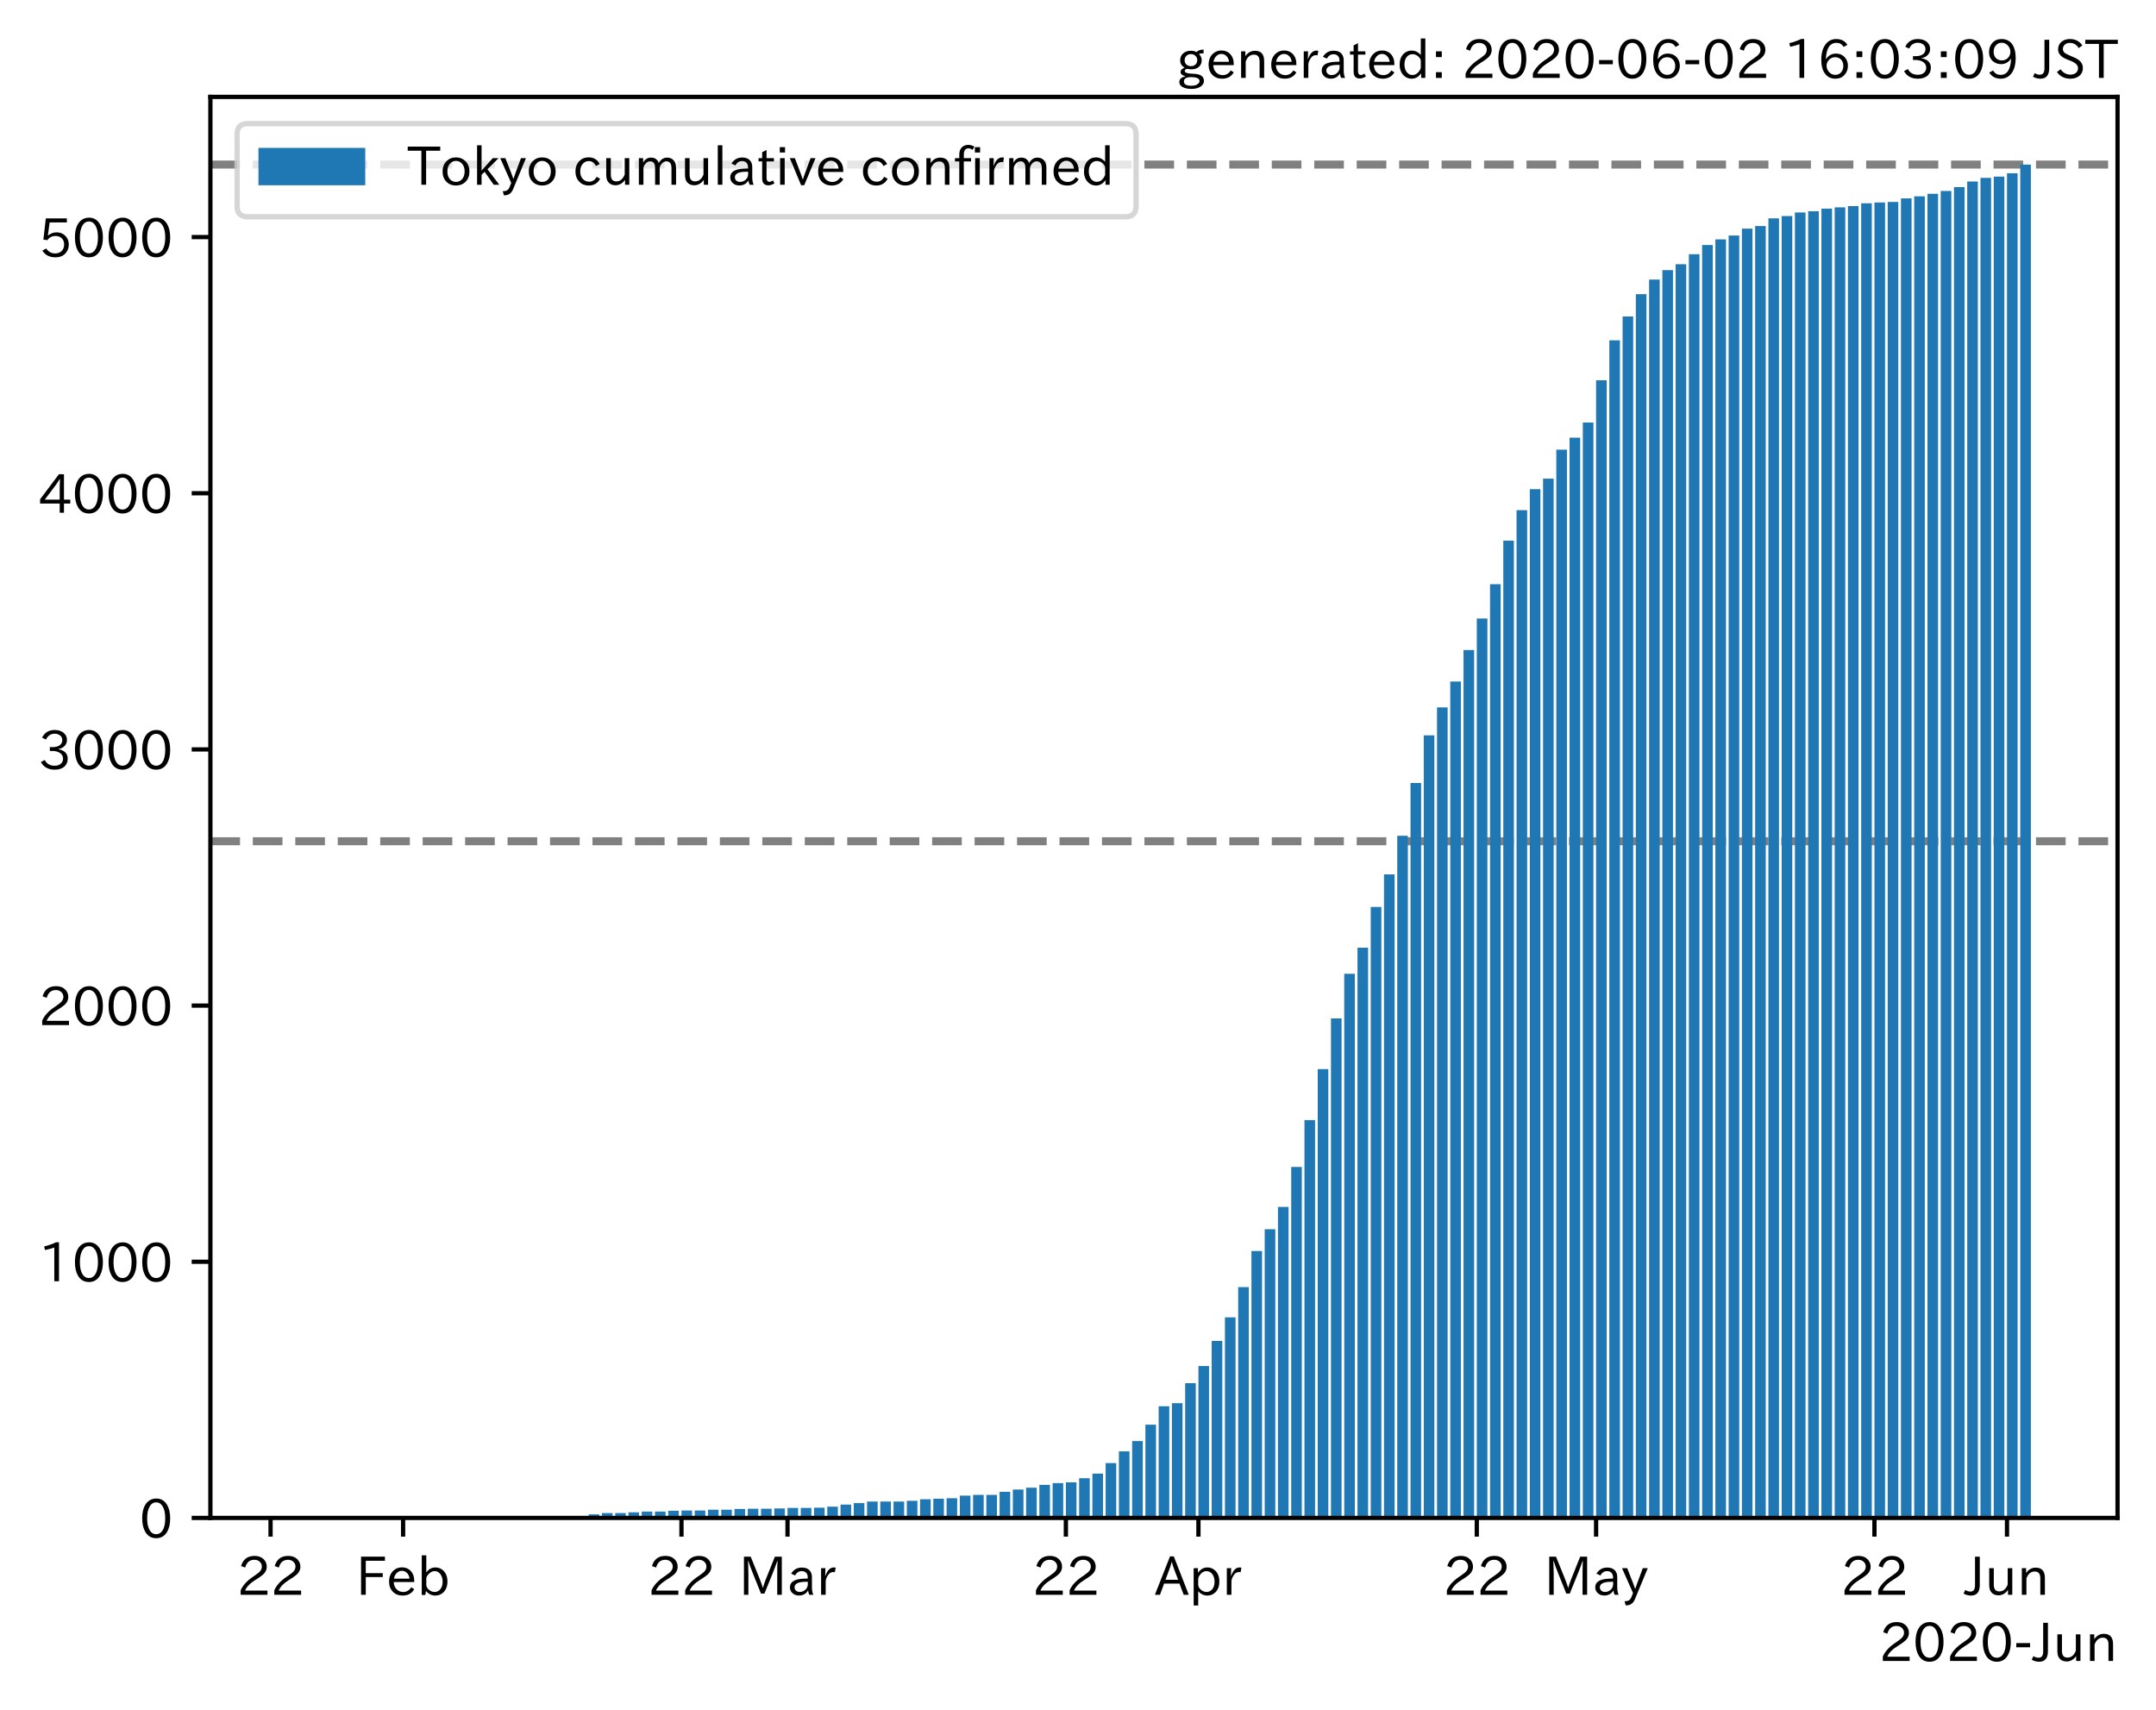 <?xml version="1.0" encoding="utf-8" standalone="no"?>
<!DOCTYPE svg PUBLIC "-//W3C//DTD SVG 1.1//EN"
  "http://www.w3.org/Graphics/SVG/1.1/DTD/svg11.dtd">
<!-- Created with matplotlib (https://matplotlib.org/) -->
<svg height="320.24pt" version="1.1" viewBox="0 0 403.714 320.24" width="403.714pt" xmlns="http://www.w3.org/2000/svg" xmlns:xlink="http://www.w3.org/1999/xlink">
 <defs>
  <style type="text/css">
*{stroke-linecap:butt;stroke-linejoin:round;}
  </style>
 </defs>
 <g id="figure_1">
  <g id="patch_1">
   <path d="M 0 320.24 
L 403.714 320.24 
L 403.714 0 
L 0 0 
z
" style="fill:#ffffff;"/>
  </g>
  <g id="axes_1">
   <g id="patch_2">
    <path d="M 39.394 284.259 
L 396.514 284.259 
L 396.514 18.147 
L 39.394 18.147 
z
" style="fill:#ffffff;"/>
   </g>
   <g id="line2d_1">
    <path clip-path="url(#p8aa22f515b)" d="M 39.394 30.819 
L 396.514 30.819 
" style="fill:none;stroke:#808080;stroke-dasharray:5.55,2.4;stroke-dashoffset:0;stroke-width:1.5;"/>
   </g>
   <g id="line2d_2">
    <path clip-path="url(#p8aa22f515b)" d="M 39.394 157.539 
L 396.514 157.539 
" style="fill:none;stroke:#808080;stroke-dasharray:5.55,2.4;stroke-dashoffset:0;stroke-width:1.5;"/>
   </g>
   <g id="patch_3">
    <path clip-path="url(#p8aa22f515b)" d="M 55.626 284.259 
L 57.612 284.259 
L 57.612 284.211 
L 55.626 284.211 
z
" style="fill:#1f77b4;"/>
   </g>
   <g id="patch_4">
    <path clip-path="url(#p8aa22f515b)" d="M 58.109 284.259 
L 60.094 284.259 
L 60.094 284.163 
L 58.109 284.163 
z
" style="fill:#1f77b4;"/>
   </g>
   <g id="patch_5">
    <path clip-path="url(#p8aa22f515b)" d="M 60.591 284.259 
L 62.576 284.259 
L 62.576 284.163 
L 60.591 284.163 
z
" style="fill:#1f77b4;"/>
   </g>
   <g id="patch_6">
    <path clip-path="url(#p8aa22f515b)" d="M 63.073 284.259 
L 65.058 284.259 
L 65.058 284.163 
L 63.073 284.163 
z
" style="fill:#1f77b4;"/>
   </g>
   <g id="patch_7">
    <path clip-path="url(#p8aa22f515b)" d="M 65.555 284.259 
L 67.54 284.259 
L 67.54 284.163 
L 65.555 284.163 
z
" style="fill:#1f77b4;"/>
   </g>
   <g id="patch_8">
    <path clip-path="url(#p8aa22f515b)" d="M 68.037 284.259 
L 70.022 284.259 
L 70.022 284.163 
L 68.037 284.163 
z
" style="fill:#1f77b4;"/>
   </g>
   <g id="patch_9">
    <path clip-path="url(#p8aa22f515b)" d="M 70.519 284.259 
L 72.505 284.259 
L 72.505 284.115 
L 70.519 284.115 
z
" style="fill:#1f77b4;"/>
   </g>
   <g id="patch_10">
    <path clip-path="url(#p8aa22f515b)" d="M 73.001 284.259 
L 74.987 284.259 
L 74.987 284.115 
L 73.001 284.115 
z
" style="fill:#1f77b4;"/>
   </g>
   <g id="patch_11">
    <path clip-path="url(#p8aa22f515b)" d="M 75.483 284.259 
L 77.469 284.259 
L 77.469 284.115 
L 75.483 284.115 
z
" style="fill:#1f77b4;"/>
   </g>
   <g id="patch_12">
    <path clip-path="url(#p8aa22f515b)" d="M 77.965 284.259 
L 79.951 284.259 
L 79.951 284.115 
L 77.965 284.115 
z
" style="fill:#1f77b4;"/>
   </g>
   <g id="patch_13">
    <path clip-path="url(#p8aa22f515b)" d="M 80.447 284.259 
L 82.433 284.259 
L 82.433 284.115 
L 80.447 284.115 
z
" style="fill:#1f77b4;"/>
   </g>
   <g id="patch_14">
    <path clip-path="url(#p8aa22f515b)" d="M 82.929 284.259 
L 84.915 284.259 
L 84.915 284.115 
L 82.929 284.115 
z
" style="fill:#1f77b4;"/>
   </g>
   <g id="patch_15">
    <path clip-path="url(#p8aa22f515b)" d="M 85.411 284.259 
L 87.397 284.259 
L 87.397 284.115 
L 85.411 284.115 
z
" style="fill:#1f77b4;"/>
   </g>
   <g id="patch_16">
    <path clip-path="url(#p8aa22f515b)" d="M 87.893 284.259 
L 89.879 284.259 
L 89.879 284.115 
L 87.893 284.115 
z
" style="fill:#1f77b4;"/>
   </g>
   <g id="patch_17">
    <path clip-path="url(#p8aa22f515b)" d="M 90.375 284.259 
L 92.361 284.259 
L 92.361 284.115 
L 90.375 284.115 
z
" style="fill:#1f77b4;"/>
   </g>
   <g id="patch_18">
    <path clip-path="url(#p8aa22f515b)" d="M 92.858 284.259 
L 94.843 284.259 
L 94.843 284.115 
L 92.858 284.115 
z
" style="fill:#1f77b4;"/>
   </g>
   <g id="patch_19">
    <path clip-path="url(#p8aa22f515b)" d="M 95.34 284.259 
L 97.325 284.259 
L 97.325 284.115 
L 95.34 284.115 
z
" style="fill:#1f77b4;"/>
   </g>
   <g id="patch_20">
    <path clip-path="url(#p8aa22f515b)" d="M 97.822 284.259 
L 99.807 284.259 
L 99.807 284.115 
L 97.822 284.115 
z
" style="fill:#1f77b4;"/>
   </g>
   <g id="patch_21">
    <path clip-path="url(#p8aa22f515b)" d="M 100.304 284.259 
L 102.289 284.259 
L 102.289 284.115 
L 100.304 284.115 
z
" style="fill:#1f77b4;"/>
   </g>
   <g id="patch_22">
    <path clip-path="url(#p8aa22f515b)" d="M 102.786 284.259 
L 104.771 284.259 
L 104.771 284.115 
L 102.786 284.115 
z
" style="fill:#1f77b4;"/>
   </g>
   <g id="patch_23">
    <path clip-path="url(#p8aa22f515b)" d="M 105.268 284.259 
L 107.254 284.259 
L 107.254 284.067 
L 105.268 284.067 
z
" style="fill:#1f77b4;"/>
   </g>
   <g id="patch_24">
    <path clip-path="url(#p8aa22f515b)" d="M 107.75 284.259 
L 109.736 284.259 
L 109.736 283.971 
L 107.75 283.971 
z
" style="fill:#1f77b4;"/>
   </g>
   <g id="patch_25">
    <path clip-path="url(#p8aa22f515b)" d="M 110.232 284.259 
L 112.218 284.259 
L 112.218 283.587 
L 110.232 283.587 
z
" style="fill:#1f77b4;"/>
   </g>
   <g id="patch_26">
    <path clip-path="url(#p8aa22f515b)" d="M 112.714 284.259 
L 114.7 284.259 
L 114.7 283.347 
L 112.714 283.347 
z
" style="fill:#1f77b4;"/>
   </g>
   <g id="patch_27">
    <path clip-path="url(#p8aa22f515b)" d="M 115.196 284.259 
L 117.182 284.259 
L 117.182 283.347 
L 115.196 283.347 
z
" style="fill:#1f77b4;"/>
   </g>
   <g id="patch_28">
    <path clip-path="url(#p8aa22f515b)" d="M 117.678 284.259 
L 119.664 284.259 
L 119.664 283.203 
L 117.678 283.203 
z
" style="fill:#1f77b4;"/>
   </g>
   <g id="patch_29">
    <path clip-path="url(#p8aa22f515b)" d="M 120.16 284.259 
L 122.146 284.259 
L 122.146 283.059 
L 120.16 283.059 
z
" style="fill:#1f77b4;"/>
   </g>
   <g id="patch_30">
    <path clip-path="url(#p8aa22f515b)" d="M 122.642 284.259 
L 124.628 284.259 
L 124.628 283.059 
L 122.642 283.059 
z
" style="fill:#1f77b4;"/>
   </g>
   <g id="patch_31">
    <path clip-path="url(#p8aa22f515b)" d="M 125.124 284.259 
L 127.11 284.259 
L 127.11 282.915 
L 125.124 282.915 
z
" style="fill:#1f77b4;"/>
   </g>
   <g id="patch_32">
    <path clip-path="url(#p8aa22f515b)" d="M 127.606 284.259 
L 129.592 284.259 
L 129.592 282.867 
L 127.606 282.867 
z
" style="fill:#1f77b4;"/>
   </g>
   <g id="patch_33">
    <path clip-path="url(#p8aa22f515b)" d="M 130.089 284.259 
L 132.074 284.259 
L 132.074 282.867 
L 130.089 282.867 
z
" style="fill:#1f77b4;"/>
   </g>
   <g id="patch_34">
    <path clip-path="url(#p8aa22f515b)" d="M 132.571 284.259 
L 134.556 284.259 
L 134.556 282.723 
L 132.571 282.723 
z
" style="fill:#1f77b4;"/>
   </g>
   <g id="patch_35">
    <path clip-path="url(#p8aa22f515b)" d="M 135.053 284.259 
L 137.038 284.259 
L 137.038 282.723 
L 135.053 282.723 
z
" style="fill:#1f77b4;"/>
   </g>
   <g id="patch_36">
    <path clip-path="url(#p8aa22f515b)" d="M 137.535 284.259 
L 139.52 284.259 
L 139.52 282.58 
L 137.535 282.58 
z
" style="fill:#1f77b4;"/>
   </g>
   <g id="patch_37">
    <path clip-path="url(#p8aa22f515b)" d="M 140.017 284.259 
L 142.002 284.259 
L 142.002 282.532 
L 140.017 282.532 
z
" style="fill:#1f77b4;"/>
   </g>
   <g id="patch_38">
    <path clip-path="url(#p8aa22f515b)" d="M 142.499 284.259 
L 144.485 284.259 
L 144.485 282.532 
L 142.499 282.532 
z
" style="fill:#1f77b4;"/>
   </g>
   <g id="patch_39">
    <path clip-path="url(#p8aa22f515b)" d="M 144.981 284.259 
L 146.967 284.259 
L 146.967 282.484 
L 144.981 282.484 
z
" style="fill:#1f77b4;"/>
   </g>
   <g id="patch_40">
    <path clip-path="url(#p8aa22f515b)" d="M 147.463 284.259 
L 149.449 284.259 
L 149.449 282.388 
L 147.463 282.388 
z
" style="fill:#1f77b4;"/>
   </g>
   <g id="patch_41">
    <path clip-path="url(#p8aa22f515b)" d="M 149.945 284.259 
L 151.931 284.259 
L 151.931 282.388 
L 149.945 282.388 
z
" style="fill:#1f77b4;"/>
   </g>
   <g id="patch_42">
    <path clip-path="url(#p8aa22f515b)" d="M 152.427 284.259 
L 154.413 284.259 
L 154.413 282.34 
L 152.427 282.34 
z
" style="fill:#1f77b4;"/>
   </g>
   <g id="patch_43">
    <path clip-path="url(#p8aa22f515b)" d="M 154.909 284.259 
L 156.895 284.259 
L 156.895 282.148 
L 154.909 282.148 
z
" style="fill:#1f77b4;"/>
   </g>
   <g id="patch_44">
    <path clip-path="url(#p8aa22f515b)" d="M 157.391 284.259 
L 159.377 284.259 
L 159.377 281.764 
L 157.391 281.764 
z
" style="fill:#1f77b4;"/>
   </g>
   <g id="patch_45">
    <path clip-path="url(#p8aa22f515b)" d="M 159.873 284.259 
L 161.859 284.259 
L 161.859 281.476 
L 159.873 281.476 
z
" style="fill:#1f77b4;"/>
   </g>
   <g id="patch_46">
    <path clip-path="url(#p8aa22f515b)" d="M 162.355 284.259 
L 164.341 284.259 
L 164.341 281.188 
L 162.355 281.188 
z
" style="fill:#1f77b4;"/>
   </g>
   <g id="patch_47">
    <path clip-path="url(#p8aa22f515b)" d="M 164.837 284.259 
L 166.823 284.259 
L 166.823 281.188 
L 164.837 281.188 
z
" style="fill:#1f77b4;"/>
   </g>
   <g id="patch_48">
    <path clip-path="url(#p8aa22f515b)" d="M 167.32 284.259 
L 169.305 284.259 
L 169.305 281.188 
L 167.32 281.188 
z
" style="fill:#1f77b4;"/>
   </g>
   <g id="patch_49">
    <path clip-path="url(#p8aa22f515b)" d="M 169.802 284.259 
L 171.787 284.259 
L 171.787 281.044 
L 169.802 281.044 
z
" style="fill:#1f77b4;"/>
   </g>
   <g id="patch_50">
    <path clip-path="url(#p8aa22f515b)" d="M 172.284 284.259 
L 174.269 284.259 
L 174.269 280.757 
L 172.284 280.757 
z
" style="fill:#1f77b4;"/>
   </g>
   <g id="patch_51">
    <path clip-path="url(#p8aa22f515b)" d="M 174.766 284.259 
L 176.751 284.259 
L 176.751 280.661 
L 174.766 280.661 
z
" style="fill:#1f77b4;"/>
   </g>
   <g id="patch_52">
    <path clip-path="url(#p8aa22f515b)" d="M 177.248 284.259 
L 179.233 284.259 
L 179.233 280.565 
L 177.248 280.565 
z
" style="fill:#1f77b4;"/>
   </g>
   <g id="patch_53">
    <path clip-path="url(#p8aa22f515b)" d="M 179.73 284.259 
L 181.716 284.259 
L 181.716 280.085 
L 179.73 280.085 
z
" style="fill:#1f77b4;"/>
   </g>
   <g id="patch_54">
    <path clip-path="url(#p8aa22f515b)" d="M 182.212 284.259 
L 184.198 284.259 
L 184.198 279.941 
L 182.212 279.941 
z
" style="fill:#1f77b4;"/>
   </g>
   <g id="patch_55">
    <path clip-path="url(#p8aa22f515b)" d="M 184.694 284.259 
L 186.68 284.259 
L 186.68 279.941 
L 184.694 279.941 
z
" style="fill:#1f77b4;"/>
   </g>
   <g id="patch_56">
    <path clip-path="url(#p8aa22f515b)" d="M 187.176 284.259 
L 189.162 284.259 
L 189.162 279.365 
L 187.176 279.365 
z
" style="fill:#1f77b4;"/>
   </g>
   <g id="patch_57">
    <path clip-path="url(#p8aa22f515b)" d="M 189.658 284.259 
L 191.644 284.259 
L 191.644 278.934 
L 189.658 278.934 
z
" style="fill:#1f77b4;"/>
   </g>
   <g id="patch_58">
    <path clip-path="url(#p8aa22f515b)" d="M 192.14 284.259 
L 194.126 284.259 
L 194.126 278.598 
L 192.14 278.598 
z
" style="fill:#1f77b4;"/>
   </g>
   <g id="patch_59">
    <path clip-path="url(#p8aa22f515b)" d="M 194.622 284.259 
L 196.608 284.259 
L 196.608 278.07 
L 194.622 278.07 
z
" style="fill:#1f77b4;"/>
   </g>
   <g id="patch_60">
    <path clip-path="url(#p8aa22f515b)" d="M 197.104 284.259 
L 199.09 284.259 
L 199.09 277.734 
L 197.104 277.734 
z
" style="fill:#1f77b4;"/>
   </g>
   <g id="patch_61">
    <path clip-path="url(#p8aa22f515b)" d="M 199.586 284.259 
L 201.572 284.259 
L 201.572 277.59 
L 199.586 277.59 
z
" style="fill:#1f77b4;"/>
   </g>
   <g id="patch_62">
    <path clip-path="url(#p8aa22f515b)" d="M 202.069 284.259 
L 204.054 284.259 
L 204.054 276.823 
L 202.069 276.823 
z
" style="fill:#1f77b4;"/>
   </g>
   <g id="patch_63">
    <path clip-path="url(#p8aa22f515b)" d="M 204.551 284.259 
L 206.536 284.259 
L 206.536 275.959 
L 204.551 275.959 
z
" style="fill:#1f77b4;"/>
   </g>
   <g id="patch_64">
    <path clip-path="url(#p8aa22f515b)" d="M 207.033 284.259 
L 209.018 284.259 
L 209.018 273.992 
L 207.033 273.992 
z
" style="fill:#1f77b4;"/>
   </g>
   <g id="patch_65">
    <path clip-path="url(#p8aa22f515b)" d="M 209.515 284.259 
L 211.5 284.259 
L 211.5 271.786 
L 209.515 271.786 
z
" style="fill:#1f77b4;"/>
   </g>
   <g id="patch_66">
    <path clip-path="url(#p8aa22f515b)" d="M 211.997 284.259 
L 213.982 284.259 
L 213.982 269.867 
L 211.997 269.867 
z
" style="fill:#1f77b4;"/>
   </g>
   <g id="patch_67">
    <path clip-path="url(#p8aa22f515b)" d="M 214.479 284.259 
L 216.465 284.259 
L 216.465 266.797 
L 214.479 266.797 
z
" style="fill:#1f77b4;"/>
   </g>
   <g id="patch_68">
    <path clip-path="url(#p8aa22f515b)" d="M 216.961 284.259 
L 218.947 284.259 
L 218.947 263.343 
L 216.961 263.343 
z
" style="fill:#1f77b4;"/>
   </g>
   <g id="patch_69">
    <path clip-path="url(#p8aa22f515b)" d="M 219.443 284.259 
L 221.429 284.259 
L 221.429 262.767 
L 219.443 262.767 
z
" style="fill:#1f77b4;"/>
   </g>
   <g id="patch_70">
    <path clip-path="url(#p8aa22f515b)" d="M 221.925 284.259 
L 223.911 284.259 
L 223.911 259.025 
L 221.925 259.025 
z
" style="fill:#1f77b4;"/>
   </g>
   <g id="patch_71">
    <path clip-path="url(#p8aa22f515b)" d="M 224.407 284.259 
L 226.393 284.259 
L 226.393 255.811 
L 224.407 255.811 
z
" style="fill:#1f77b4;"/>
   </g>
   <g id="patch_72">
    <path clip-path="url(#p8aa22f515b)" d="M 226.889 284.259 
L 228.875 284.259 
L 228.875 251.109 
L 226.889 251.109 
z
" style="fill:#1f77b4;"/>
   </g>
   <g id="patch_73">
    <path clip-path="url(#p8aa22f515b)" d="M 229.371 284.259 
L 231.357 284.259 
L 231.357 246.696 
L 229.371 246.696 
z
" style="fill:#1f77b4;"/>
   </g>
   <g id="patch_74">
    <path clip-path="url(#p8aa22f515b)" d="M 231.853 284.259 
L 233.839 284.259 
L 233.839 241.035 
L 231.853 241.035 
z
" style="fill:#1f77b4;"/>
   </g>
   <g id="patch_75">
    <path clip-path="url(#p8aa22f515b)" d="M 234.335 284.259 
L 236.321 284.259 
L 236.321 234.271 
L 234.335 234.271 
z
" style="fill:#1f77b4;"/>
   </g>
   <g id="patch_76">
    <path clip-path="url(#p8aa22f515b)" d="M 236.817 284.259 
L 238.803 284.259 
L 238.803 230.193 
L 236.817 230.193 
z
" style="fill:#1f77b4;"/>
   </g>
   <g id="patch_77">
    <path clip-path="url(#p8aa22f515b)" d="M 239.3 284.259 
L 241.285 284.259 
L 241.285 226.02 
L 239.3 226.02 
z
" style="fill:#1f77b4;"/>
   </g>
   <g id="patch_78">
    <path clip-path="url(#p8aa22f515b)" d="M 241.782 284.259 
L 243.767 284.259 
L 243.767 218.536 
L 241.782 218.536 
z
" style="fill:#1f77b4;"/>
   </g>
   <g id="patch_79">
    <path clip-path="url(#p8aa22f515b)" d="M 244.264 284.259 
L 246.249 284.259 
L 246.249 209.757 
L 244.264 209.757 
z
" style="fill:#1f77b4;"/>
   </g>
   <g id="patch_80">
    <path clip-path="url(#p8aa22f515b)" d="M 246.746 284.259 
L 248.731 284.259 
L 248.731 200.21 
L 246.746 200.21 
z
" style="fill:#1f77b4;"/>
   </g>
   <g id="patch_81">
    <path clip-path="url(#p8aa22f515b)" d="M 249.228 284.259 
L 251.213 284.259 
L 251.213 190.712 
L 249.228 190.712 
z
" style="fill:#1f77b4;"/>
   </g>
   <g id="patch_82">
    <path clip-path="url(#p8aa22f515b)" d="M 251.71 284.259 
L 253.696 284.259 
L 253.696 182.365 
L 251.71 182.365 
z
" style="fill:#1f77b4;"/>
   </g>
   <g id="patch_83">
    <path clip-path="url(#p8aa22f515b)" d="M 254.192 284.259 
L 256.178 284.259 
L 256.178 177.471 
L 254.192 177.471 
z
" style="fill:#1f77b4;"/>
   </g>
   <g id="patch_84">
    <path clip-path="url(#p8aa22f515b)" d="M 256.674 284.259 
L 258.66 284.259 
L 258.66 169.844 
L 256.674 169.844 
z
" style="fill:#1f77b4;"/>
   </g>
   <g id="patch_85">
    <path clip-path="url(#p8aa22f515b)" d="M 259.156 284.259 
L 261.142 284.259 
L 261.142 163.751 
L 259.156 163.751 
z
" style="fill:#1f77b4;"/>
   </g>
   <g id="patch_86">
    <path clip-path="url(#p8aa22f515b)" d="M 261.638 284.259 
L 263.624 284.259 
L 263.624 156.507 
L 261.638 156.507 
z
" style="fill:#1f77b4;"/>
   </g>
   <g id="patch_87">
    <path clip-path="url(#p8aa22f515b)" d="M 264.12 284.259 
L 266.106 284.259 
L 266.106 146.625 
L 264.12 146.625 
z
" style="fill:#1f77b4;"/>
   </g>
   <g id="patch_88">
    <path clip-path="url(#p8aa22f515b)" d="M 266.602 284.259 
L 268.588 284.259 
L 268.588 137.702 
L 266.602 137.702 
z
" style="fill:#1f77b4;"/>
   </g>
   <g id="patch_89">
    <path clip-path="url(#p8aa22f515b)" d="M 269.084 284.259 
L 271.07 284.259 
L 271.07 132.473 
L 269.084 132.473 
z
" style="fill:#1f77b4;"/>
   </g>
   <g id="patch_90">
    <path clip-path="url(#p8aa22f515b)" d="M 271.566 284.259 
L 273.552 284.259 
L 273.552 127.628 
L 271.566 127.628 
z
" style="fill:#1f77b4;"/>
   </g>
   <g id="patch_91">
    <path clip-path="url(#p8aa22f515b)" d="M 274.048 284.259 
L 276.034 284.259 
L 276.034 121.727 
L 274.048 121.727 
z
" style="fill:#1f77b4;"/>
   </g>
   <g id="patch_92">
    <path clip-path="url(#p8aa22f515b)" d="M 276.531 284.259 
L 278.516 284.259 
L 278.516 115.826 
L 276.531 115.826 
z
" style="fill:#1f77b4;"/>
   </g>
   <g id="patch_93">
    <path clip-path="url(#p8aa22f515b)" d="M 279.013 284.259 
L 280.998 284.259 
L 280.998 109.398 
L 279.013 109.398 
z
" style="fill:#1f77b4;"/>
   </g>
   <g id="patch_94">
    <path clip-path="url(#p8aa22f515b)" d="M 281.495 284.259 
L 283.48 284.259 
L 283.48 101.243 
L 281.495 101.243 
z
" style="fill:#1f77b4;"/>
   </g>
   <g id="patch_95">
    <path clip-path="url(#p8aa22f515b)" d="M 283.977 284.259 
L 285.962 284.259 
L 285.962 95.534 
L 283.977 95.534 
z
" style="fill:#1f77b4;"/>
   </g>
   <g id="patch_96">
    <path clip-path="url(#p8aa22f515b)" d="M 286.459 284.259 
L 288.444 284.259 
L 288.444 91.6 
L 286.459 91.6 
z
" style="fill:#1f77b4;"/>
   </g>
   <g id="patch_97">
    <path clip-path="url(#p8aa22f515b)" d="M 288.941 284.259 
L 290.927 284.259 
L 290.927 89.633 
L 288.941 89.633 
z
" style="fill:#1f77b4;"/>
   </g>
   <g id="patch_98">
    <path clip-path="url(#p8aa22f515b)" d="M 291.423 284.259 
L 293.409 284.259 
L 293.409 84.212 
L 291.423 84.212 
z
" style="fill:#1f77b4;"/>
   </g>
   <g id="patch_99">
    <path clip-path="url(#p8aa22f515b)" d="M 293.905 284.259 
L 295.891 284.259 
L 295.891 81.958 
L 293.905 81.958 
z
" style="fill:#1f77b4;"/>
   </g>
   <g id="patch_100">
    <path clip-path="url(#p8aa22f515b)" d="M 296.387 284.259 
L 298.373 284.259 
L 298.373 79.127 
L 296.387 79.127 
z
" style="fill:#1f77b4;"/>
   </g>
   <g id="patch_101">
    <path clip-path="url(#p8aa22f515b)" d="M 298.869 284.259 
L 300.855 284.259 
L 300.855 71.212 
L 298.869 71.212 
z
" style="fill:#1f77b4;"/>
   </g>
   <g id="patch_102">
    <path clip-path="url(#p8aa22f515b)" d="M 301.351 284.259 
L 303.337 284.259 
L 303.337 63.728 
L 301.351 63.728 
z
" style="fill:#1f77b4;"/>
   </g>
   <g id="patch_103">
    <path clip-path="url(#p8aa22f515b)" d="M 303.833 284.259 
L 305.819 284.259 
L 305.819 59.266 
L 303.833 59.266 
z
" style="fill:#1f77b4;"/>
   </g>
   <g id="patch_104">
    <path clip-path="url(#p8aa22f515b)" d="M 306.315 284.259 
L 308.301 284.259 
L 308.301 55.093 
L 306.315 55.093 
z
" style="fill:#1f77b4;"/>
   </g>
   <g id="patch_105">
    <path clip-path="url(#p8aa22f515b)" d="M 308.797 284.259 
L 310.783 284.259 
L 310.783 52.358 
L 308.797 52.358 
z
" style="fill:#1f77b4;"/>
   </g>
   <g id="patch_106">
    <path clip-path="url(#p8aa22f515b)" d="M 311.28 284.259 
L 313.265 284.259 
L 313.265 50.583 
L 311.28 50.583 
z
" style="fill:#1f77b4;"/>
   </g>
   <g id="patch_107">
    <path clip-path="url(#p8aa22f515b)" d="M 313.762 284.259 
L 315.747 284.259 
L 315.747 49.48 
L 313.762 49.48 
z
" style="fill:#1f77b4;"/>
   </g>
   <g id="patch_108">
    <path clip-path="url(#p8aa22f515b)" d="M 316.244 284.259 
L 318.229 284.259 
L 318.229 47.609 
L 316.244 47.609 
z
" style="fill:#1f77b4;"/>
   </g>
   <g id="patch_109">
    <path clip-path="url(#p8aa22f515b)" d="M 318.726 284.259 
L 320.711 284.259 
L 320.711 45.882 
L 318.726 45.882 
z
" style="fill:#1f77b4;"/>
   </g>
   <g id="patch_110">
    <path clip-path="url(#p8aa22f515b)" d="M 321.208 284.259 
L 323.193 284.259 
L 323.193 44.827 
L 321.208 44.827 
z
" style="fill:#1f77b4;"/>
   </g>
   <g id="patch_111">
    <path clip-path="url(#p8aa22f515b)" d="M 323.69 284.259 
L 325.676 284.259 
L 325.676 44.107 
L 323.69 44.107 
z
" style="fill:#1f77b4;"/>
   </g>
   <g id="patch_112">
    <path clip-path="url(#p8aa22f515b)" d="M 326.172 284.259 
L 328.158 284.259 
L 328.158 42.812 
L 326.172 42.812 
z
" style="fill:#1f77b4;"/>
   </g>
   <g id="patch_113">
    <path clip-path="url(#p8aa22f515b)" d="M 328.654 284.259 
L 330.64 284.259 
L 330.64 42.332 
L 328.654 42.332 
z
" style="fill:#1f77b4;"/>
   </g>
   <g id="patch_114">
    <path clip-path="url(#p8aa22f515b)" d="M 331.136 284.259 
L 333.122 284.259 
L 333.122 40.893 
L 331.136 40.893 
z
" style="fill:#1f77b4;"/>
   </g>
   <g id="patch_115">
    <path clip-path="url(#p8aa22f515b)" d="M 333.618 284.259 
L 335.604 284.259 
L 335.604 40.461 
L 333.618 40.461 
z
" style="fill:#1f77b4;"/>
   </g>
   <g id="patch_116">
    <path clip-path="url(#p8aa22f515b)" d="M 336.1 284.259 
L 338.086 284.259 
L 338.086 39.79 
L 336.1 39.79 
z
" style="fill:#1f77b4;"/>
   </g>
   <g id="patch_117">
    <path clip-path="url(#p8aa22f515b)" d="M 338.582 284.259 
L 340.568 284.259 
L 340.568 39.55 
L 338.582 39.55 
z
" style="fill:#1f77b4;"/>
   </g>
   <g id="patch_118">
    <path clip-path="url(#p8aa22f515b)" d="M 341.064 284.259 
L 343.05 284.259 
L 343.05 39.07 
L 341.064 39.07 
z
" style="fill:#1f77b4;"/>
   </g>
   <g id="patch_119">
    <path clip-path="url(#p8aa22f515b)" d="M 343.546 284.259 
L 345.532 284.259 
L 345.532 38.83 
L 343.546 38.83 
z
" style="fill:#1f77b4;"/>
   </g>
   <g id="patch_120">
    <path clip-path="url(#p8aa22f515b)" d="M 346.028 284.259 
L 348.014 284.259 
L 348.014 38.59 
L 346.028 38.59 
z
" style="fill:#1f77b4;"/>
   </g>
   <g id="patch_121">
    <path clip-path="url(#p8aa22f515b)" d="M 348.511 284.259 
L 350.496 284.259 
L 350.496 38.063 
L 348.511 38.063 
z
" style="fill:#1f77b4;"/>
   </g>
   <g id="patch_122">
    <path clip-path="url(#p8aa22f515b)" d="M 350.993 284.259 
L 352.978 284.259 
L 352.978 37.919 
L 350.993 37.919 
z
" style="fill:#1f77b4;"/>
   </g>
   <g id="patch_123">
    <path clip-path="url(#p8aa22f515b)" d="M 353.475 284.259 
L 355.46 284.259 
L 355.46 37.823 
L 353.475 37.823 
z
" style="fill:#1f77b4;"/>
   </g>
   <g id="patch_124">
    <path clip-path="url(#p8aa22f515b)" d="M 355.957 284.259 
L 357.942 284.259 
L 357.942 37.151 
L 355.957 37.151 
z
" style="fill:#1f77b4;"/>
   </g>
   <g id="patch_125">
    <path clip-path="url(#p8aa22f515b)" d="M 358.439 284.259 
L 360.424 284.259 
L 360.424 36.767 
L 358.439 36.767 
z
" style="fill:#1f77b4;"/>
   </g>
   <g id="patch_126">
    <path clip-path="url(#p8aa22f515b)" d="M 360.921 284.259 
L 362.907 284.259 
L 362.907 36.288 
L 360.921 36.288 
z
" style="fill:#1f77b4;"/>
   </g>
   <g id="patch_127">
    <path clip-path="url(#p8aa22f515b)" d="M 363.403 284.259 
L 365.389 284.259 
L 365.389 35.76 
L 363.403 35.76 
z
" style="fill:#1f77b4;"/>
   </g>
   <g id="patch_128">
    <path clip-path="url(#p8aa22f515b)" d="M 365.885 284.259 
L 367.871 284.259 
L 367.871 35.04 
L 365.885 35.04 
z
" style="fill:#1f77b4;"/>
   </g>
   <g id="patch_129">
    <path clip-path="url(#p8aa22f515b)" d="M 368.367 284.259 
L 370.353 284.259 
L 370.353 33.985 
L 368.367 33.985 
z
" style="fill:#1f77b4;"/>
   </g>
   <g id="patch_130">
    <path clip-path="url(#p8aa22f515b)" d="M 370.849 284.259 
L 372.835 284.259 
L 372.835 33.313 
L 370.849 33.313 
z
" style="fill:#1f77b4;"/>
   </g>
   <g id="patch_131">
    <path clip-path="url(#p8aa22f515b)" d="M 373.331 284.259 
L 375.317 284.259 
L 375.317 33.073 
L 373.331 33.073 
z
" style="fill:#1f77b4;"/>
   </g>
   <g id="patch_132">
    <path clip-path="url(#p8aa22f515b)" d="M 375.813 284.259 
L 377.799 284.259 
L 377.799 32.45 
L 375.813 32.45 
z
" style="fill:#1f77b4;"/>
   </g>
   <g id="patch_133">
    <path clip-path="url(#p8aa22f515b)" d="M 378.295 284.259 
L 380.281 284.259 
L 380.281 30.819 
L 378.295 30.819 
z
" style="fill:#1f77b4;"/>
   </g>
   <g id="matplotlib.axis_1">
    <g id="xtick_1">
     <g id="line2d_3">
      <defs>
       <path d="M 0 0 
L 0 3.5 
" id="m78a4e4c112" style="stroke:#000000;stroke-width:0.8;"/>
      </defs>
      <g>
       <use style="stroke:#000000;stroke-width:0.8;" x="50.662" xlink:href="#m78a4e4c112" y="284.259"/>
      </g>
     </g>
     <g id="text_1">
      <!-- 22 -->
      <defs>
       <path d="M 57.172 0.984 
L 6.984 0.984 
L 6.984 9.281 
Q 12.891 23.047 29.594 34.422 
L 32.375 36.281 
Q 40.922 42.141 43.609 45.406 
Q 46.688 49.266 46.688 53.812 
Q 46.688 58.938 43.062 62.547 
Q 39.062 66.547 32.562 66.547 
Q 19.531 66.547 15.484 52 
L 7.766 54.781 
Q 13.328 73.828 33.062 73.828 
Q 43.844 73.828 50.25 67.438 
Q 55.859 61.672 55.859 53.516 
Q 55.859 47.469 52.25 42.531 
Q 48.922 37.75 36.969 30.281 
L 34.859 29 
Q 19.625 19.578 15.281 8.891 
L 57.172 8.891 
z
" id="IPAexGothic-50"/>
      </defs>
      <g transform="translate(44.364 298.749)scale(0.1 -0.1)">
       <use xlink:href="#IPAexGothic-50"/>
       <use x="62.988" xlink:href="#IPAexGothic-50"/>
      </g>
     </g>
    </g>
    <g id="xtick_2">
     <g id="line2d_4">
      <g>
       <use style="stroke:#000000;stroke-width:0.8;" x="75.483" xlink:href="#m78a4e4c112" y="284.259"/>
      </g>
     </g>
     <g id="text_2">
      <!-- Feb -->
      <defs>
       <path d="M 54.203 64.703 
L 18.312 64.703 
L 18.312 41.5 
L 50.094 41.5 
L 50.094 34.188 
L 18.312 34.188 
L 18.312 0.984 
L 9.516 0.984 
L 9.516 72.406 
L 54.203 72.406 
z
" id="IPAexGothic-70"/>
       <path d="M 13.484 24.906 
Q 13.922 16.266 18.891 11.281 
Q 23.969 6.203 31.203 6.203 
Q 40.719 6.203 46.297 15.094 
L 51.906 11.375 
Q 44.828 -0.484 30.172 -0.484 
Q 19.094 -0.484 11.969 6.594 
Q 4.781 13.812 4.781 25.641 
Q 4.781 38.188 12.312 45.703 
Q 19 52.391 29 52.391 
Q 38.422 52.391 44.781 46.188 
Q 51.906 38.969 51.906 26.906 
L 51.906 24.906 
z
M 43.062 31.203 
Q 42.328 37.984 38.281 41.891 
Q 34.281 45.906 28.812 45.906 
Q 22.469 45.906 17.969 40.484 
Q 14.891 36.812 13.969 31.203 
z
" id="IPAexGothic-101"/>
       <path d="M 17.578 42.672 
Q 24.219 52.203 34.672 52.203 
Q 43.562 52.203 49.859 45.906 
Q 57.172 38.578 57.172 25.688 
Q 57.172 13.094 49.859 5.812 
Q 43.562 -0.484 34.469 -0.484 
Q 24.359 -0.484 17 8.062 
L 15.766 0.688 
L 9.078 0.688 
L 9.078 74.906 
L 17.578 74.906 
z
M 17.578 31.203 
L 17.578 19.578 
Q 17.578 13.875 23.875 9.375 
Q 28.172 6.297 33.109 6.297 
Q 38.875 6.297 42.875 10.297 
Q 48.188 15.766 48.188 25.484 
Q 48.188 34.281 43.797 39.891 
Q 39.453 45.312 33.203 45.312 
Q 27.484 45.312 22.469 40.281 
Q 17.578 35.406 17.578 31.203 
z
" id="IPAexGothic-98"/>
      </defs>
      <g transform="translate(66.66 298.749)scale(0.1 -0.1)">
       <use xlink:href="#IPAexGothic-70"/>
       <use x="57.178" xlink:href="#IPAexGothic-101"/>
       <use x="114.062" xlink:href="#IPAexGothic-98"/>
      </g>
     </g>
    </g>
    <g id="xtick_3">
     <g id="line2d_5">
      <g>
       <use style="stroke:#000000;stroke-width:0.8;" x="127.606" xlink:href="#m78a4e4c112" y="284.259"/>
      </g>
     </g>
     <g id="text_3">
      <!-- 22 -->
      <g transform="translate(121.308 298.749)scale(0.1 -0.1)">
       <use xlink:href="#IPAexGothic-50"/>
       <use x="62.988" xlink:href="#IPAexGothic-50"/>
      </g>
     </g>
    </g>
    <g id="xtick_4">
     <g id="line2d_6">
      <g>
       <use style="stroke:#000000;stroke-width:0.8;" x="147.463" xlink:href="#m78a4e4c112" y="284.259"/>
      </g>
     </g>
     <g id="text_4">
      <!-- Mar -->
      <defs>
       <path d="M 80.422 0.984 
L 71.828 0.984 
L 71.828 39.594 
Q 71.828 51.266 72.406 64.594 
L 72.016 64.594 
Q 68.062 53.266 63.531 41.797 
L 47.906 3.266 
L 41.406 3.266 
L 25.641 42.578 
Q 20.75 54.781 17.625 64.703 
L 17.234 64.703 
Q 17.828 48.922 17.828 39.891 
L 17.828 0.984 
L 9.516 0.984 
L 9.516 72.406 
L 22.125 72.406 
L 39.109 30.375 
Q 42.141 23 44.828 14.156 
L 45.125 14.156 
Q 47.312 22.125 50.531 30.172 
L 67.438 72.406 
L 80.422 72.406 
z
" id="IPAexGothic-77"/>
       <path d="M 49.312 0.984 
L 41.75 0.984 
Q 39.984 4.734 39.547 8.688 
L 39.203 8.688 
Q 33.547 -0.391 22.312 -0.391 
Q 14.594 -0.391 9.719 4.5 
Q 5.422 8.797 5.422 14.984 
Q 5.422 30.422 32.031 31.203 
L 38.719 31.391 
L 38.719 33.984 
Q 38.719 39.203 35.75 42.188 
Q 32.625 45.312 27.734 45.312 
Q 19.344 45.312 15.141 37.156 
L 7.719 40.578 
Q 14.656 52 27.938 52 
Q 37.109 52 42.047 46.875 
Q 46.625 42.281 46.625 33.891 
L 46.625 15.578 
Q 46.625 6.25 49.312 0.984 
z
M 38.922 25.391 
L 33.453 25.297 
Q 14.109 24.859 14.109 14.891 
Q 14.109 11.375 16.406 9.078 
Q 19.234 6.297 23.828 6.297 
Q 30.219 6.297 34.906 10.984 
Q 38.922 15.141 38.922 21 
z
" id="IPAexGothic-97"/>
       <path d="M 36.078 51.812 
L 34.578 43.266 
Q 32.906 43.609 31.594 43.609 
Q 25.828 43.609 22.078 38.188 
Q 17.391 31.344 17.391 26.172 
L 17.391 0.984 
L 8.797 0.984 
L 8.797 50.781 
L 16.891 50.781 
L 16.5 35.984 
L 16.703 35.984 
Q 22.219 52.203 32.766 52.203 
Q 34.469 52.203 36.078 51.812 
z
" id="IPAexGothic-114"/>
      </defs>
      <g transform="translate(138.354 298.749)scale(0.1 -0.1)">
       <use xlink:href="#IPAexGothic-77"/>
       <use x="90.186" xlink:href="#IPAexGothic-97"/>
       <use x="145.166" xlink:href="#IPAexGothic-114"/>
      </g>
     </g>
    </g>
    <g id="xtick_5">
     <g id="line2d_7">
      <g>
       <use style="stroke:#000000;stroke-width:0.8;" x="199.586" xlink:href="#m78a4e4c112" y="284.259"/>
      </g>
     </g>
     <g id="text_5">
      <!-- 22 -->
      <g transform="translate(193.288 298.749)scale(0.1 -0.1)">
       <use xlink:href="#IPAexGothic-50"/>
       <use x="62.988" xlink:href="#IPAexGothic-50"/>
      </g>
     </g>
    </g>
    <g id="xtick_6">
     <g id="line2d_8">
      <g>
       <use style="stroke:#000000;stroke-width:0.8;" x="224.407" xlink:href="#m78a4e4c112" y="284.259"/>
      </g>
     </g>
     <g id="text_6">
      <!-- Apr -->
      <defs>
       <path d="M 63.375 0.984 
L 53.812 0.984 
L 45.906 22.016 
L 17.188 22.016 
L 9.422 0.984 
L -0.094 0.984 
L 28.219 72.906 
L 35.297 72.906 
z
M 43.406 29.109 
L 36.188 48.094 
Q 33.203 56.062 31.688 62.5 
L 31.391 62.5 
Q 29.641 55.672 26.812 48.094 
L 19.734 29.109 
z
" id="IPAexGothic-65"/>
       <path d="M 16.797 42 
Q 23.828 52.203 34.469 52.203 
Q 43.266 52.203 49.562 45.906 
Q 56.891 38.578 56.891 25.688 
Q 56.891 13.141 49.656 5.812 
Q 43.359 -0.484 34.375 -0.484 
Q 24.516 -0.484 17.281 7.766 
L 17.281 -19 
L 8.797 -19 
L 8.797 50.781 
L 16.797 50.781 
z
M 17.281 30.469 
L 17.281 20.172 
Q 17.281 14.016 23.688 9.375 
Q 27.984 6.297 32.906 6.297 
Q 38.578 6.297 42.578 10.297 
Q 47.906 15.578 47.906 25.484 
Q 47.906 34.375 43.5 39.984 
Q 39.109 45.312 32.812 45.312 
Q 25.875 45.312 20.906 38.812 
Q 17.281 34.125 17.281 30.469 
z
" id="IPAexGothic-112"/>
      </defs>
      <g transform="translate(216.265 298.749)scale(0.1 -0.1)">
       <use xlink:href="#IPAexGothic-65"/>
       <use x="63.721" xlink:href="#IPAexGothic-112"/>
       <use x="125.83" xlink:href="#IPAexGothic-114"/>
      </g>
     </g>
    </g>
    <g id="xtick_7">
     <g id="line2d_9">
      <g>
       <use style="stroke:#000000;stroke-width:0.8;" x="276.531" xlink:href="#m78a4e4c112" y="284.259"/>
      </g>
     </g>
     <g id="text_7">
      <!-- 22 -->
      <g transform="translate(270.232 298.749)scale(0.1 -0.1)">
       <use xlink:href="#IPAexGothic-50"/>
       <use x="62.988" xlink:href="#IPAexGothic-50"/>
      </g>
     </g>
    </g>
    <g id="xtick_8">
     <g id="line2d_10">
      <g>
       <use style="stroke:#000000;stroke-width:0.8;" x="298.869" xlink:href="#m78a4e4c112" y="284.259"/>
      </g>
     </g>
     <g id="text_8">
      <!-- May -->
      <defs>
       <path d="M 48.781 50.781 
L 24.609 -7.625 
Q 19.969 -18.797 8.594 -18.797 
L 7.469 -18.797 
L 5.375 -10.984 
L 6.984 -10.984 
Q 15.141 -10.984 17.969 -3.719 
L 21.188 4.297 
L 0.594 50.781 
L 10.297 50.781 
L 21.297 22.797 
Q 23.875 16.016 25.094 12.203 
L 25.391 12.203 
Q 27.344 18.266 29.109 22.797 
L 39.5 50.781 
z
" id="IPAexGothic-121"/>
      </defs>
      <g transform="translate(289.15 298.749)scale(0.1 -0.1)">
       <use xlink:href="#IPAexGothic-77"/>
       <use x="90.186" xlink:href="#IPAexGothic-97"/>
       <use x="145.166" xlink:href="#IPAexGothic-121"/>
      </g>
     </g>
    </g>
    <g id="xtick_9">
     <g id="line2d_11">
      <g>
       <use style="stroke:#000000;stroke-width:0.8;" x="350.993" xlink:href="#m78a4e4c112" y="284.259"/>
      </g>
     </g>
     <g id="text_9">
      <!-- 22 -->
      <g transform="translate(344.694 298.749)scale(0.1 -0.1)">
       <use xlink:href="#IPAexGothic-50"/>
       <use x="62.988" xlink:href="#IPAexGothic-50"/>
      </g>
     </g>
    </g>
    <g id="xtick_10">
     <g id="line2d_12">
      <g>
       <use style="stroke:#000000;stroke-width:0.8;" x="375.813" xlink:href="#m78a4e4c112" y="284.259"/>
      </g>
     </g>
     <g id="text_10">
      <!-- Jun -->
      <defs>
       <path d="M 28.422 72.406 
L 28.422 19.281 
Q 28.422 -0.484 11.922 -0.484 
Q 4.734 -0.484 -1.953 3.266 
L 1.312 10.062 
Q 5.906 6.984 10.844 6.984 
Q 19.531 6.984 19.531 18.797 
L 19.531 72.406 
z
" id="IPAexGothic-74"/>
       <path d="M 51.312 0.984 
L 43.312 0.984 
L 43.312 10.062 
Q 35.938 0 25.391 0 
Q 16.75 0 11.922 5.859 
Q 8.109 10.594 8.109 19.391 
L 8.109 50.781 
L 16.703 50.781 
L 16.703 19.672 
Q 16.703 7.281 27.094 7.281 
Q 37.594 7.281 42.719 20.172 
L 42.719 50.781 
L 51.312 50.781 
z
" id="IPAexGothic-117"/>
       <path d="M 52 0.984 
L 43.406 0.984 
L 43.406 31.891 
Q 43.406 44.578 32.906 44.578 
Q 22.312 44.578 17.391 31.891 
L 17.391 0.984 
L 8.797 0.984 
L 8.797 50.781 
L 16.797 50.781 
L 16.797 41.797 
Q 23.828 51.812 34.719 51.812 
Q 52 51.812 52 32.375 
z
" id="IPAexGothic-110"/>
      </defs>
      <g transform="translate(367.873 298.749)scale(0.1 -0.1)">
       <use xlink:href="#IPAexGothic-74"/>
       <use x="37.988" xlink:href="#IPAexGothic-117"/>
       <use x="98.389" xlink:href="#IPAexGothic-110"/>
      </g>
     </g>
    </g>
    <g id="text_11">
     <!-- 2020-Jun -->
     <defs>
      <path d="M 31.844 73.828 
Q 45.016 73.828 52.094 61.625 
Q 57.719 51.953 57.719 36.625 
Q 57.719 21.438 52.094 11.578 
Q 45.125 -0.484 31.5 -0.484 
Q 17.922 -0.484 10.938 11.578 
Q 5.328 21.438 5.328 36.719 
Q 5.328 58.016 15.625 67.719 
Q 22.172 73.828 31.844 73.828 
z
M 31.5 66.656 
Q 23.688 66.656 19.188 58.734 
Q 14.594 50.734 14.594 36.625 
Q 14.594 22.75 19.094 14.797 
Q 23.641 6.984 31.5 6.984 
Q 40.922 6.984 45.453 18.016 
Q 48.438 25.344 48.438 37.109 
Q 48.438 50.875 43.844 58.734 
Q 39.203 66.656 31.5 66.656 
z
" id="IPAexGothic-48"/>
      <path d="M 30.766 26.609 
L 4.984 26.609 
L 4.984 34.422 
L 30.766 34.422 
z
" id="IPAexGothic-45"/>
     </defs>
     <g transform="translate(351.861 311.14)scale(0.1 -0.1)">
      <use xlink:href="#IPAexGothic-50"/>
      <use x="62.988" xlink:href="#IPAexGothic-48"/>
      <use x="125.977" xlink:href="#IPAexGothic-50"/>
      <use x="188.965" xlink:href="#IPAexGothic-48"/>
      <use x="251.953" xlink:href="#IPAexGothic-45"/>
      <use x="287.744" xlink:href="#IPAexGothic-74"/>
      <use x="325.732" xlink:href="#IPAexGothic-117"/>
      <use x="386.133" xlink:href="#IPAexGothic-110"/>
     </g>
    </g>
   </g>
   <g id="matplotlib.axis_2">
    <g id="ytick_1">
     <g id="line2d_13">
      <defs>
       <path d="M 0 0 
L -3.5 0 
" id="m6cf2655d6c" style="stroke:#000000;stroke-width:0.8;"/>
      </defs>
      <g>
       <use style="stroke:#000000;stroke-width:0.8;" x="39.394" xlink:href="#m6cf2655d6c" y="284.259"/>
      </g>
     </g>
     <g id="text_12">
      <!-- 0 -->
      <g transform="translate(26.095 288.004)scale(0.1 -0.1)">
       <use xlink:href="#IPAexGothic-48"/>
      </g>
     </g>
    </g>
    <g id="ytick_2">
     <g id="line2d_14">
      <g>
       <use style="stroke:#000000;stroke-width:0.8;" x="39.394" xlink:href="#m6cf2655d6c" y="236.286"/>
      </g>
     </g>
     <g id="text_13">
      <!-- 1000 -->
      <defs>
       <path d="M 38.484 0.984 
L 29.688 0.984 
L 29.688 64.109 
Q 21.438 61.281 12.312 59.328 
L 10.688 66.109 
Q 23.734 69.391 32.906 73.922 
L 38.484 73.922 
z
" id="IPAexGothic-49"/>
      </defs>
      <g transform="translate(7.2 240.031)scale(0.1 -0.1)">
       <use xlink:href="#IPAexGothic-49"/>
       <use x="62.988" xlink:href="#IPAexGothic-48"/>
       <use x="125.977" xlink:href="#IPAexGothic-48"/>
       <use x="188.965" xlink:href="#IPAexGothic-48"/>
      </g>
     </g>
    </g>
    <g id="ytick_3">
     <g id="line2d_15">
      <g>
       <use style="stroke:#000000;stroke-width:0.8;" x="39.394" xlink:href="#m6cf2655d6c" y="188.313"/>
      </g>
     </g>
     <g id="text_14">
      <!-- 2000 -->
      <g transform="translate(7.2 192.058)scale(0.1 -0.1)">
       <use xlink:href="#IPAexGothic-50"/>
       <use x="62.988" xlink:href="#IPAexGothic-48"/>
       <use x="125.977" xlink:href="#IPAexGothic-48"/>
       <use x="188.965" xlink:href="#IPAexGothic-48"/>
      </g>
     </g>
    </g>
    <g id="ytick_4">
     <g id="line2d_16">
      <g>
       <use style="stroke:#000000;stroke-width:0.8;" x="39.394" xlink:href="#m6cf2655d6c" y="140.34"/>
      </g>
     </g>
     <g id="text_15">
      <!-- 3000 -->
      <defs>
       <path d="M 37.203 37.797 
Q 54.781 34.625 54.781 19.969 
Q 54.781 11.188 48.875 5.562 
Q 42.328 -0.484 30.375 -0.484 
Q 12.453 -0.484 4.5 13.766 
L 11.812 17.672 
Q 17.328 6.891 30.281 6.891 
Q 37.891 6.891 42.094 10.797 
Q 46.094 14.5 46.094 20.172 
Q 46.094 26.859 40.094 30.906 
Q 34.625 34.578 25.688 34.578 
L 21.297 34.578 
L 21.297 41.703 
L 25.875 41.703 
Q 34.859 41.703 39.594 45.125 
Q 44.672 48.734 44.672 54.828 
Q 44.672 61.469 38.969 64.656 
Q 35.297 66.844 30.172 66.844 
Q 19.344 66.844 14.109 55.906 
L 6.781 59.422 
Q 14.016 73.828 30.281 73.828 
Q 40.578 73.828 46.969 68.656 
Q 53.375 63.578 53.375 55.219 
Q 53.375 47.312 47.172 42.281 
Q 43.172 39.062 37.203 38.188 
z
" id="IPAexGothic-51"/>
      </defs>
      <g transform="translate(7.2 144.086)scale(0.1 -0.1)">
       <use xlink:href="#IPAexGothic-51"/>
       <use x="62.988" xlink:href="#IPAexGothic-48"/>
       <use x="125.977" xlink:href="#IPAexGothic-48"/>
       <use x="188.965" xlink:href="#IPAexGothic-48"/>
      </g>
     </g>
    </g>
    <g id="ytick_5">
     <g id="line2d_17">
      <g>
       <use style="stroke:#000000;stroke-width:0.8;" x="39.394" xlink:href="#m6cf2655d6c" y="92.368"/>
      </g>
     </g>
     <g id="text_16">
      <!-- 4000 -->
      <defs>
       <path d="M 59.578 18.109 
L 47.797 18.109 
L 47.797 0.984 
L 39.797 0.984 
L 39.797 18.109 
L 3.078 18.109 
L 3.078 26.125 
L 38.375 73.094 
L 47.797 73.094 
L 47.797 25.531 
L 59.578 25.531 
z
M 40.281 64.203 
L 39.984 64.203 
Q 35.594 57.125 31.297 51.312 
L 11.859 25.531 
L 39.797 25.531 
L 39.797 49.125 
Q 39.797 54.391 40.281 64.203 
z
" id="IPAexGothic-52"/>
      </defs>
      <g transform="translate(7.2 96.113)scale(0.1 -0.1)">
       <use xlink:href="#IPAexGothic-52"/>
       <use x="62.988" xlink:href="#IPAexGothic-48"/>
       <use x="125.977" xlink:href="#IPAexGothic-48"/>
       <use x="188.965" xlink:href="#IPAexGothic-48"/>
      </g>
     </g>
    </g>
    <g id="ytick_6">
     <g id="line2d_18">
      <g>
       <use style="stroke:#000000;stroke-width:0.8;" x="39.394" xlink:href="#m6cf2655d6c" y="44.395"/>
      </g>
     </g>
     <g id="text_17">
      <!-- 5000 -->
      <defs>
       <path d="M 18.406 40.672 
Q 25.531 46.297 33.938 46.297 
Q 44 46.297 50.641 39.5 
Q 56.844 33.016 56.844 23.391 
Q 56.844 14.656 51.516 8.016 
Q 44.828 -0.484 31.734 -0.484 
Q 14.984 -0.484 7.328 12.25 
L 14.656 16.062 
Q 20.453 6.781 31.453 6.781 
Q 38.531 6.781 43.266 11.188 
Q 48.141 15.828 48.141 23.484 
Q 48.141 30.719 43.844 35.016 
Q 39.359 39.5 32.125 39.5 
Q 21.969 39.5 16.75 31.688 
L 9.234 32.672 
L 13.812 72.406 
L 53.219 72.406 
L 53.219 64.891 
L 20.953 64.891 
L 17.719 40.672 
z
" id="IPAexGothic-53"/>
      </defs>
      <g transform="translate(7.2 48.14)scale(0.1 -0.1)">
       <use xlink:href="#IPAexGothic-53"/>
       <use x="62.988" xlink:href="#IPAexGothic-48"/>
       <use x="125.977" xlink:href="#IPAexGothic-48"/>
       <use x="188.965" xlink:href="#IPAexGothic-48"/>
      </g>
     </g>
    </g>
   </g>
   <g id="patch_134">
    <path d="M 39.394 284.259 
L 39.394 18.147 
" style="fill:none;stroke:#000000;stroke-linecap:square;stroke-linejoin:miter;stroke-width:0.8;"/>
   </g>
   <g id="patch_135">
    <path d="M 396.514 284.259 
L 396.514 18.147 
" style="fill:none;stroke:#000000;stroke-linecap:square;stroke-linejoin:miter;stroke-width:0.8;"/>
   </g>
   <g id="patch_136">
    <path d="M 39.394 284.259 
L 396.514 284.259 
" style="fill:none;stroke:#000000;stroke-linecap:square;stroke-linejoin:miter;stroke-width:0.8;"/>
   </g>
   <g id="patch_137">
    <path d="M 39.394 18.147 
L 396.514 18.147 
" style="fill:none;stroke:#000000;stroke-linecap:square;stroke-linejoin:miter;stroke-width:0.8;"/>
   </g>
   <g id="legend_1">
    <g id="patch_138">
     <path d="M 46.394 40.595 
L 210.731 40.595 
Q 212.731 40.595 212.731 38.595 
L 212.731 25.147 
Q 212.731 23.147 210.731 23.147 
L 46.394 23.147 
Q 44.394 23.147 44.394 25.147 
L 44.394 38.595 
Q 44.394 40.595 46.394 40.595 
z
" style="fill:#ffffff;opacity:0.8;stroke:#cccccc;stroke-linejoin:miter;"/>
    </g>
    <g id="patch_139">
     <path d="M 48.394 34.695 
L 68.394 34.695 
L 68.394 27.695 
L 48.394 27.695 
z
" style="fill:#1f77b4;"/>
    </g>
    <g id="text_18">
     <!-- Tokyo cumulative confirmed -->
     <defs>
      <path d="M 60.406 64.703 
L 33.984 64.703 
L 33.984 0.984 
L 25.094 0.984 
L 25.094 64.703 
L -0.484 64.703 
L -0.484 72.406 
L 60.406 72.406 
z
" id="IPAexGothic-84"/>
      <path d="M 29.984 52.203 
Q 40.531 52.203 47.75 45.125 
Q 55.172 37.703 55.172 25.594 
Q 55.172 13.875 47.906 6.594 
Q 40.766 -0.484 29.984 -0.484 
Q 19.188 -0.484 12.203 6.5 
Q 4.891 13.766 4.891 25.875 
Q 4.891 37.703 12.312 45.125 
Q 19.391 52.203 29.984 52.203 
z
M 29.984 45.609 
Q 23.734 45.609 19.391 41.109 
Q 13.875 35.594 13.875 25.781 
Q 13.875 16.109 19.281 10.688 
Q 23.688 6.297 29.984 6.297 
Q 36.422 6.297 40.766 10.797 
Q 46.188 16.219 46.188 26.125 
Q 46.188 35.453 40.672 41.109 
Q 36.188 45.609 29.984 45.609 
z
" id="IPAexGothic-111"/>
      <path d="M 50.688 0.984 
L 40.281 0.984 
L 23.188 25.203 
L 17.484 19.672 
L 17.484 0.984 
L 9.078 0.984 
L 9.078 74.906 
L 17.484 74.906 
L 17.484 27.594 
L 38.484 50.781 
L 49.266 50.781 
L 28.562 30.078 
z
" id="IPAexGothic-107"/>
      <path id="IPAexGothic-32"/>
      <path d="M 51.078 12.25 
Q 44.281 -0.484 29.688 -0.484 
Q 19.188 -0.484 12.312 6.391 
Q 4.891 13.922 4.891 25.984 
Q 4.891 37.938 12.312 45.516 
Q 19.094 52.297 29.391 52.297 
Q 43.953 52.297 50.094 39.703 
L 43.172 36.078 
Q 38.812 45.312 29.688 45.312 
Q 23.688 45.312 19.281 40.922 
Q 13.766 35.406 13.766 25.781 
Q 13.766 16.703 19.094 11.375 
Q 23.781 6.688 30.562 6.688 
Q 39.797 6.688 44.484 15.875 
z
" id="IPAexGothic-99"/>
      <path d="M 78.469 0.984 
L 69.875 0.984 
L 69.875 32.172 
Q 69.875 44.828 60.109 44.828 
Q 55.469 44.828 51.609 40.531 
Q 48.875 37.453 47.797 32.859 
L 47.797 0.984 
L 39.203 0.984 
L 39.203 32.281 
Q 39.203 44.828 29.984 44.828 
Q 25.094 44.828 21.391 40.531 
Q 17.391 36.031 17.391 31.891 
L 17.391 0.984 
L 8.797 0.984 
L 8.797 50.781 
L 16.797 50.781 
L 16.797 42.188 
Q 21.734 51.812 31.688 51.812 
Q 42.578 51.812 46.188 41.359 
Q 51.609 51.812 61.766 51.812 
Q 69.969 51.812 74.562 46 
Q 78.469 41.219 78.469 32.375 
z
" id="IPAexGothic-109"/>
      <path d="M 17.672 0.984 
L 9.078 0.984 
L 9.078 74.906 
L 17.672 74.906 
z
" id="IPAexGothic-108"/>
      <path d="M 33.203 3.766 
Q 27.641 -0.094 21.828 -0.094 
Q 10.203 -0.094 10.203 12.984 
L 10.203 44.672 
L 3.422 44.672 
L 3.422 50.781 
L 10.203 50.781 
L 10.203 61.969 
L 18.406 66.062 
L 18.406 50.781 
L 32.234 50.781 
L 32.234 44.672 
L 18.406 44.672 
L 18.406 14.156 
Q 18.406 6.5 23.641 6.5 
Q 27.156 6.5 30.328 9.188 
z
" id="IPAexGothic-116"/>
      <path d="M 18.406 61.375 
L 8.594 61.375 
L 8.594 71.391 
L 18.406 71.391 
z
M 17.781 0.984 
L 9.188 0.984 
L 9.188 50.781 
L 17.781 50.781 
z
" id="IPAexGothic-105"/>
      <path d="M 48.484 50.781 
L 27.297 0.094 
L 21.484 0.094 
L 0.391 50.781 
L 9.812 50.781 
L 20.906 21.688 
L 23.781 13.188 
L 24.516 10.984 
L 24.812 10.984 
Q 25.641 13.812 28.469 21.688 
L 39.312 50.781 
z
" id="IPAexGothic-118"/>
      <path d="M 38.375 72.219 
L 34.812 66.312 
Q 31.109 69.094 27.203 69.094 
Q 18.5 69.094 18.5 57.375 
L 18.5 50.781 
L 32.078 50.781 
L 32.078 44.672 
L 18.5 44.672 
L 18.5 0.984 
L 10.016 0.984 
L 10.016 44.672 
L 1.906 44.672 
L 1.906 50.781 
L 10.016 50.781 
L 10.016 57.172 
Q 10.016 65.438 13.922 70.062 
Q 18.75 75.688 26.703 75.688 
Q 33.062 75.688 38.375 72.219 
z
" id="IPAexGothic-102"/>
      <path d="M 52.984 0.984 
L 45.172 0.984 
L 45.172 9.672 
Q 38.141 -0.484 27.391 -0.484 
Q 18.453 -0.484 12.312 5.812 
Q 4.891 13.188 4.891 25.984 
Q 4.891 38.531 12.062 45.906 
Q 18.266 52.203 27.391 52.203 
Q 37.25 52.203 44.484 43.891 
L 44.484 74.906 
L 52.984 74.906 
z
M 44.484 20.359 
L 44.484 32.766 
Q 44.484 37.703 38.375 42.281 
Q 34.078 45.406 28.953 45.406 
Q 23.188 45.406 19.188 41.406 
Q 13.875 36.078 13.875 26.219 
Q 13.875 17.328 18.266 11.719 
Q 22.516 6.391 28.859 6.391 
Q 36.281 6.391 41.5 13.672 
Q 44.484 17.719 44.484 20.359 
z
" id="IPAexGothic-100"/>
     </defs>
     <g transform="translate(76.394 34.695)scale(0.1 -0.1)">
      <use xlink:href="#IPAexGothic-84"/>
      <use x="59.912" xlink:href="#IPAexGothic-111"/>
      <use x="120.312" xlink:href="#IPAexGothic-107"/>
      <use x="172.119" xlink:href="#IPAexGothic-121"/>
      <use x="221.338" xlink:href="#IPAexGothic-111"/>
      <use x="281.738" xlink:href="#IPAexGothic-32"/>
      <use x="308.74" xlink:href="#IPAexGothic-99"/>
      <use x="363.135" xlink:href="#IPAexGothic-117"/>
      <use x="423.535" xlink:href="#IPAexGothic-109"/>
      <use x="510.645" xlink:href="#IPAexGothic-117"/>
      <use x="571.045" xlink:href="#IPAexGothic-108"/>
      <use x="598.047" xlink:href="#IPAexGothic-97"/>
      <use x="653.027" xlink:href="#IPAexGothic-116"/>
      <use x="687.646" xlink:href="#IPAexGothic-105"/>
      <use x="714.648" xlink:href="#IPAexGothic-118"/>
      <use x="763.232" xlink:href="#IPAexGothic-101"/>
      <use x="820.117" xlink:href="#IPAexGothic-32"/>
      <use x="847.119" xlink:href="#IPAexGothic-99"/>
      <use x="901.514" xlink:href="#IPAexGothic-111"/>
      <use x="961.914" xlink:href="#IPAexGothic-110"/>
      <use x="1022.314" xlink:href="#IPAexGothic-102"/>
      <use x="1052.93" xlink:href="#IPAexGothic-105"/>
      <use x="1079.932" xlink:href="#IPAexGothic-114"/>
      <use x="1116.943" xlink:href="#IPAexGothic-109"/>
      <use x="1204.053" xlink:href="#IPAexGothic-101"/>
      <use x="1260.938" xlink:href="#IPAexGothic-100"/>
     </g>
    </g>
   </g>
  </g>
  <g id="text_19">
   <!-- generated: 2020-06-02 16:03:09 JST -->
   <defs>
    <path d="M 20.797 17.969 
Q 15.719 17.531 15.719 14.062 
Q 15.719 9.578 27.547 8.984 
L 33.297 8.688 
Q 51.609 7.766 51.609 -4.594 
Q 51.609 -10.938 45.703 -14.984 
Q 39.359 -19.578 28.031 -19.578 
Q 17.781 -19.578 11.531 -16.062 
Q 5.516 -12.641 5.516 -6.688 
Q 5.516 1.312 16.797 3.859 
L 16.797 4.203 
Q 7.906 6.453 7.906 12.156 
Q 7.906 17.438 15.531 20.266 
Q 7.125 24.609 7.125 34.078 
Q 7.125 41.406 12.016 46.297 
Q 17.625 51.906 27.156 51.906 
Q 33.203 51.906 37.844 49.266 
Q 41.406 53.953 50.922 54.109 
L 50.922 47.078 
Q 44.344 46.922 42.234 45.906 
Q 47.406 40.828 47.406 33.891 
Q 47.406 27 42.719 22.266 
Q 37.5 17.094 28.328 17.094 
Q 24.422 17.094 20.797 17.969 
z
M 27.094 45.609 
Q 22.016 45.609 18.703 42.281 
Q 15.438 39.016 15.438 34.078 
Q 15.438 29.25 18.5 26.312 
Q 21.828 23 27.438 23 
Q 32.719 23 35.891 26.219 
Q 39.109 29.391 39.109 34.422 
Q 39.109 39.016 35.891 42.188 
Q 32.516 45.609 27.094 45.609 
z
M 27.391 2.484 
Q 14.109 2.484 14.109 -5.719 
Q 14.109 -13.672 28.125 -13.672 
Q 37.156 -13.672 41.219 -9.469 
Q 43.312 -7.516 43.312 -4.891 
Q 43.312 2.484 27.391 2.484 
z
" id="IPAexGothic-103"/>
    <path d="M 21.391 39.984 
L 10.5 39.984 
L 10.5 50.781 
L 21.391 50.781 
z
M 21.391 0.984 
L 10.5 0.984 
L 10.5 11.766 
L 21.391 11.766 
z
" id="IPAexGothic-58"/>
    <path d="M 16.5 36.375 
Q 23.578 46.578 34.906 46.578 
Q 45.406 46.578 51.812 39.266 
Q 57.422 32.906 57.422 23.781 
Q 57.422 13.812 51.125 6.781 
Q 44.578 -0.484 34.031 -0.484 
Q 21.484 -0.484 14.406 9.078 
Q 7.516 18.406 7.516 34.812 
Q 7.516 53.516 15.828 64.203 
Q 23.344 73.828 35.5 73.828 
Q 49.859 73.828 56.391 62.891 
L 49.219 58.984 
Q 45.219 66.656 35.938 66.656 
Q 17.484 66.656 16.109 36.375 
z
M 33.453 39.797 
Q 26.312 39.797 21.625 34.469 
Q 17.438 29.688 17.438 24.078 
Q 17.438 18.062 21.141 13.188 
Q 26.125 6.688 33.734 6.688 
Q 41.703 6.688 45.953 13.188 
Q 48.828 17.625 48.828 23.484 
Q 48.828 30.375 45.016 34.812 
Q 40.625 39.797 33.453 39.797 
z
" id="IPAexGothic-54"/>
    <path d="M 46.625 36.812 
Q 39.75 26.812 28.328 26.812 
Q 19.578 26.812 13.234 32.125 
Q 5.719 38.422 5.719 49.422 
Q 5.719 59.578 12.016 66.656 
Q 18.453 73.828 29.203 73.828 
Q 43.75 73.828 50.641 61.719 
Q 55.609 52.781 55.609 38.625 
Q 55.609 19.531 47.516 9.188 
Q 39.891 -0.484 27.641 -0.484 
Q 13.422 -0.484 6.109 10.984 
L 13.328 14.891 
Q 18.062 6.688 27.391 6.688 
Q 45.656 6.688 47.016 36.812 
z
M 29.5 66.844 
Q 22.656 66.844 18.312 61.719 
Q 14.406 57.078 14.406 50 
Q 14.406 42.828 18.109 38.719 
Q 22.406 33.797 29.781 33.797 
Q 37.984 33.797 42.625 40.188 
Q 45.703 44.484 45.703 49.516 
Q 45.703 55.516 42.094 60.359 
Q 37.109 66.844 29.5 66.844 
z
" id="IPAexGothic-57"/>
    <path d="M 45.609 56.891 
Q 40.047 66.547 28.953 66.547 
Q 22.703 66.547 18.953 62.641 
Q 16.062 59.422 16.062 55.219 
Q 16.062 50.594 19.781 47.609 
Q 22.562 45.516 31 42 
L 34.375 40.578 
Q 45.703 36.031 49.859 30.516 
Q 53.469 25.688 53.469 19.672 
Q 53.469 10.062 46.391 4.5 
Q 39.984 -0.484 30.172 -0.484 
Q 13.766 -0.484 4.891 11.969 
L 11.766 17.188 
Q 18.797 7.172 30.281 7.172 
Q 35.75 7.172 39.594 9.766 
Q 44.391 13.234 44.391 19 
Q 44.391 23.484 40.875 27 
Q 37.109 30.609 27 34.469 
L 24.078 35.594 
Q 7.078 42.094 7.078 54.391 
Q 7.078 62.594 12.594 67.922 
Q 18.797 73.828 29.109 73.828 
Q 44.391 73.828 52.484 61.812 
z
" id="IPAexGothic-83"/>
   </defs>
   <g transform="translate(220.279 14.691)scale(0.1 -0.1)">
    <use xlink:href="#IPAexGothic-103"/>
    <use x="55.518" xlink:href="#IPAexGothic-101"/>
    <use x="112.402" xlink:href="#IPAexGothic-110"/>
    <use x="172.803" xlink:href="#IPAexGothic-101"/>
    <use x="229.688" xlink:href="#IPAexGothic-114"/>
    <use x="266.699" xlink:href="#IPAexGothic-97"/>
    <use x="321.68" xlink:href="#IPAexGothic-116"/>
    <use x="356.299" xlink:href="#IPAexGothic-101"/>
    <use x="413.184" xlink:href="#IPAexGothic-100"/>
    <use x="475.586" xlink:href="#IPAexGothic-58"/>
    <use x="507.568" xlink:href="#IPAexGothic-32"/>
    <use x="534.57" xlink:href="#IPAexGothic-50"/>
    <use x="597.559" xlink:href="#IPAexGothic-48"/>
    <use x="660.547" xlink:href="#IPAexGothic-50"/>
    <use x="723.535" xlink:href="#IPAexGothic-48"/>
    <use x="786.523" xlink:href="#IPAexGothic-45"/>
    <use x="822.314" xlink:href="#IPAexGothic-48"/>
    <use x="885.303" xlink:href="#IPAexGothic-54"/>
    <use x="948.291" xlink:href="#IPAexGothic-45"/>
    <use x="984.082" xlink:href="#IPAexGothic-48"/>
    <use x="1047.07" xlink:href="#IPAexGothic-50"/>
    <use x="1110.059" xlink:href="#IPAexGothic-32"/>
    <use x="1137.061" xlink:href="#IPAexGothic-49"/>
    <use x="1200.049" xlink:href="#IPAexGothic-54"/>
    <use x="1263.037" xlink:href="#IPAexGothic-58"/>
    <use x="1295.02" xlink:href="#IPAexGothic-48"/>
    <use x="1358.008" xlink:href="#IPAexGothic-51"/>
    <use x="1420.996" xlink:href="#IPAexGothic-58"/>
    <use x="1452.979" xlink:href="#IPAexGothic-48"/>
    <use x="1515.967" xlink:href="#IPAexGothic-57"/>
    <use x="1578.955" xlink:href="#IPAexGothic-32"/>
    <use x="1605.957" xlink:href="#IPAexGothic-74"/>
    <use x="1643.945" xlink:href="#IPAexGothic-83"/>
    <use x="1702.441" xlink:href="#IPAexGothic-84"/>
   </g>
  </g>
 </g>
 <defs>
  <clipPath id="p8aa22f515b">
   <rect height="266.112" width="357.12" x="39.394" y="18.147"/>
  </clipPath>
 </defs>
</svg>
